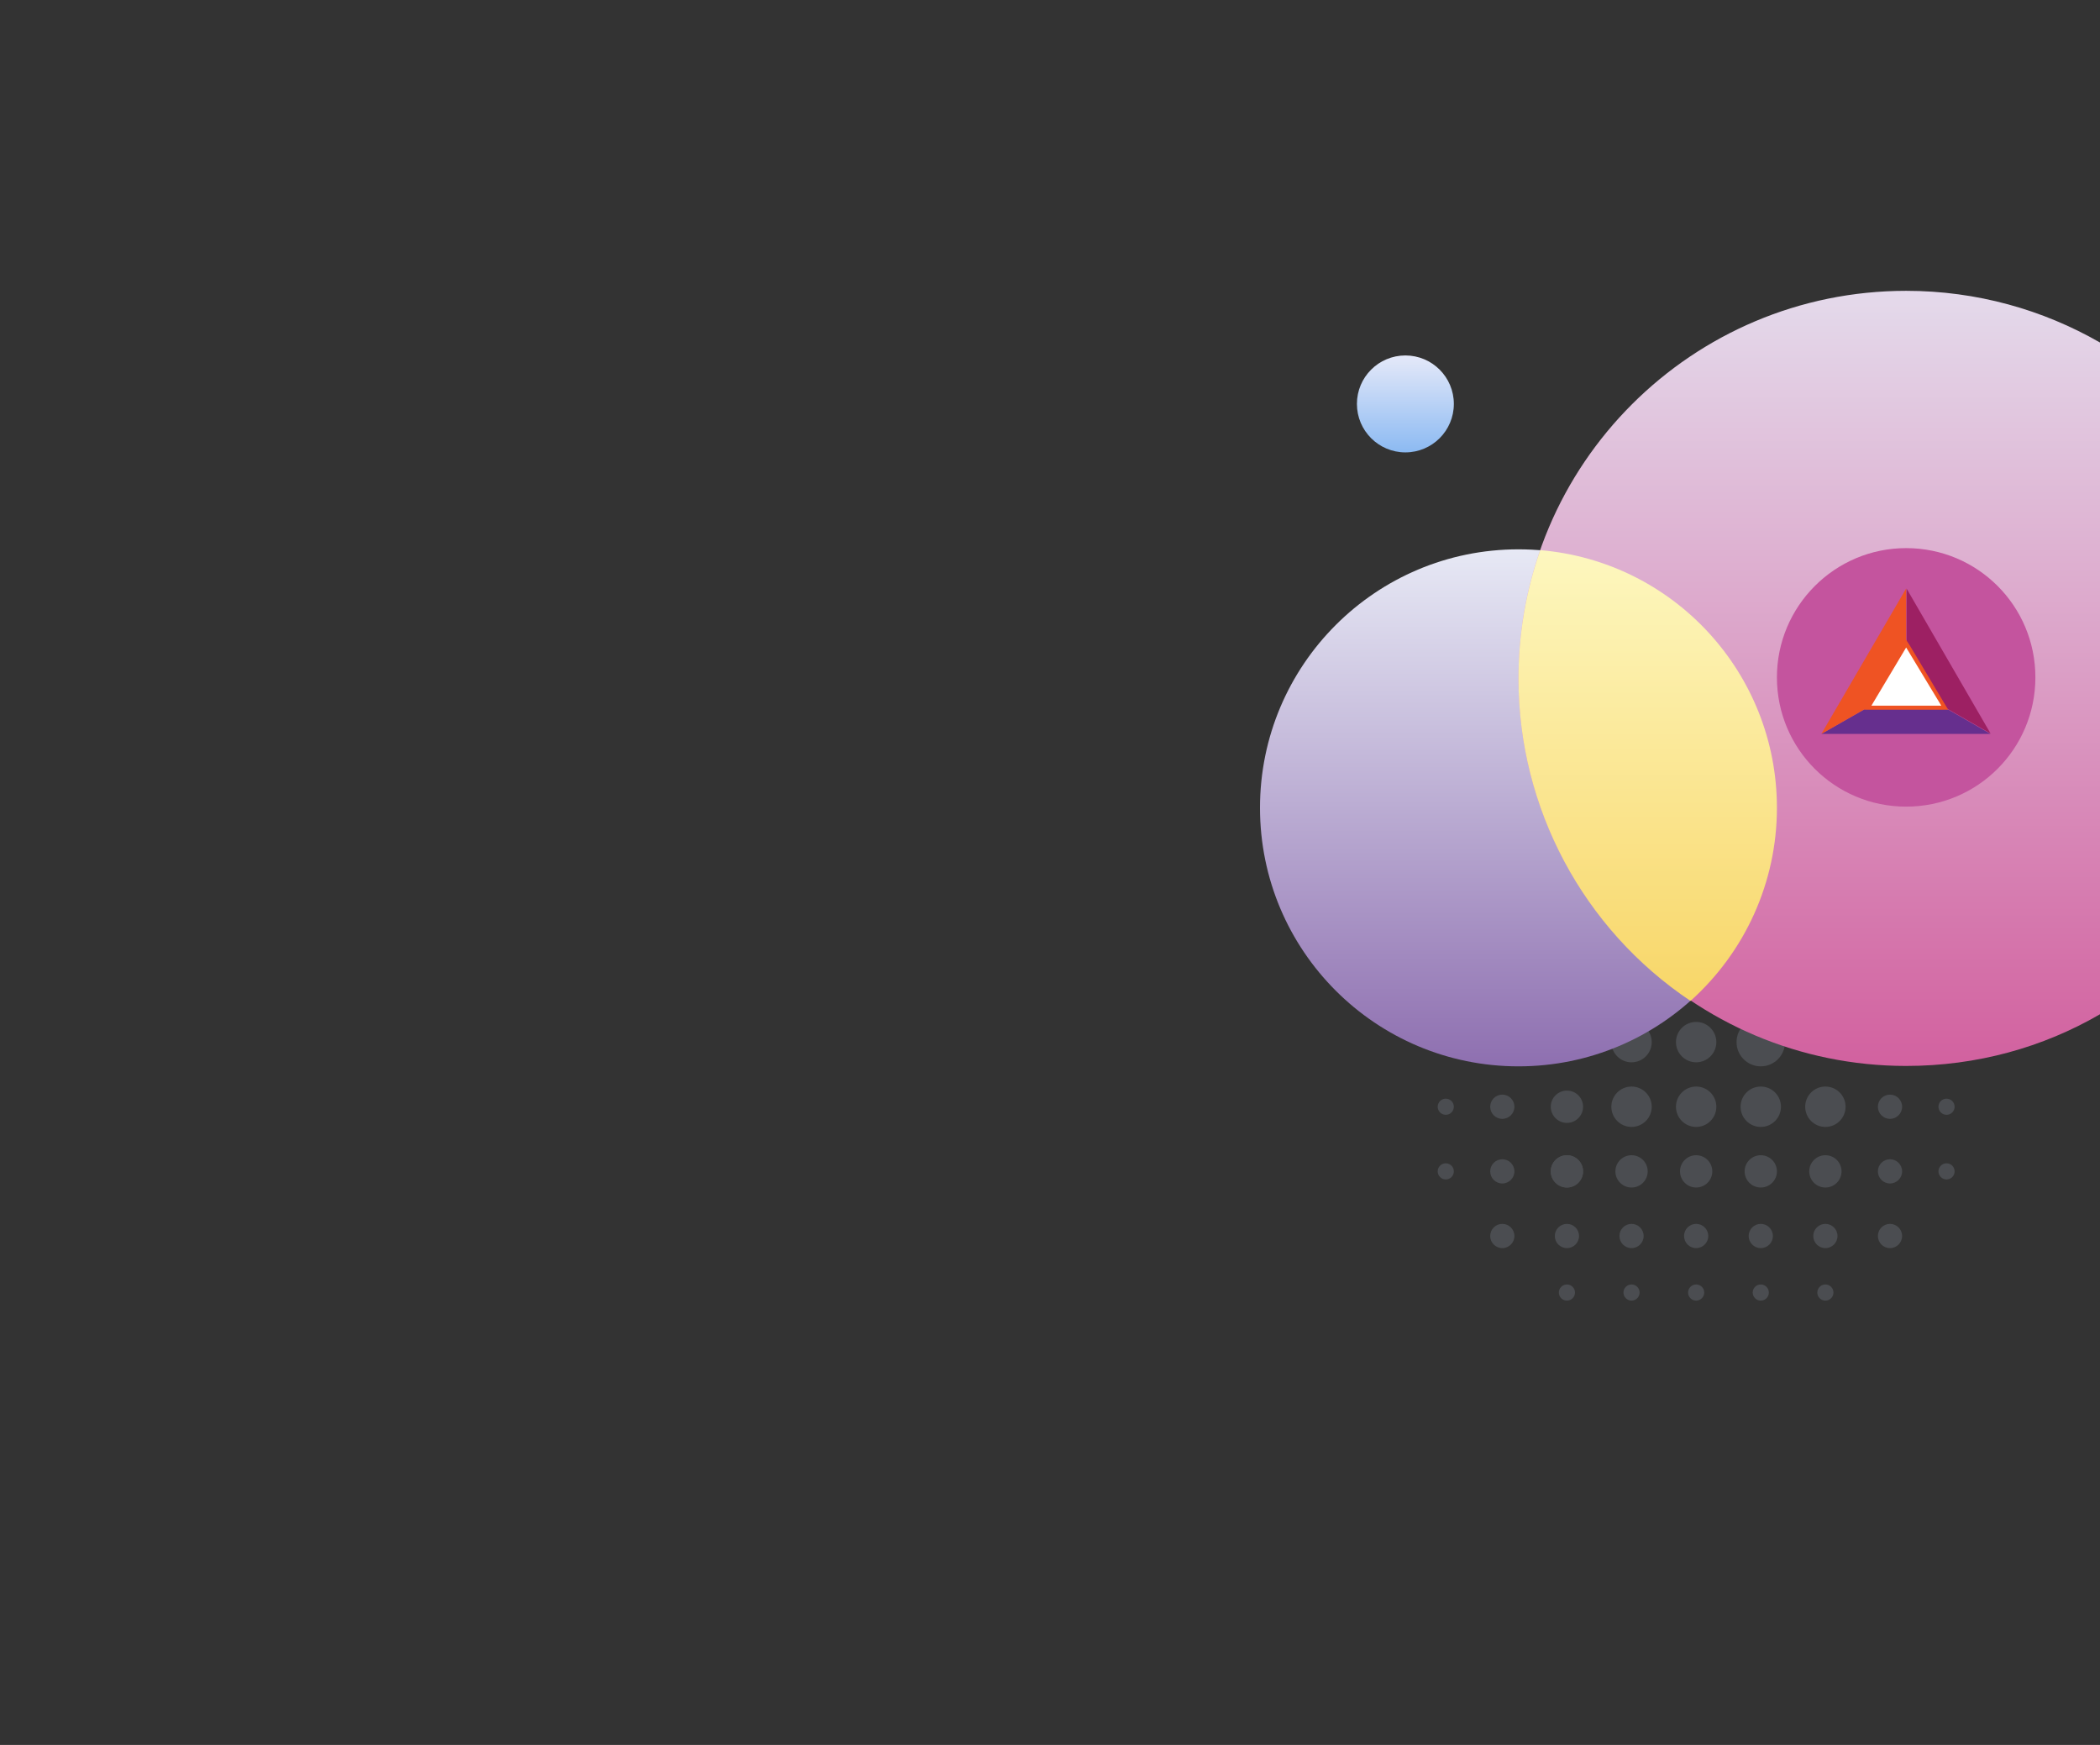 <svg xmlns="http://www.w3.org/2000/svg" width="520" height="432" viewBox="0 0 520 432">
<rect x="0" y="0" width="520" height="432" fill="#333333" stroke="none"/>
<style type="text/css">
	.st0{opacity:0.2;}
	.st1{fill:#A9B5C7;}
	.st2{fill:url(#Ellipse_125_1_);}
	.st3{fill:url(#Ellipse_127_1_);}
	.st4{fill:url(#Ellipse_126_1_);}
	.st5{fill:url(#Intersection_3_1_);}
	.st6{fill:#C4549E;}
	.st7{fill:#662F8E;}
	.st8{fill:#9D2063;}
	.st9{fill:#EF5323;}
	.st10{fill:#FFFFFF;}
</style>
<g>
	<g id="bg_tile_sai" transform="translate(-104 -640)">
		<g id="Group_1238" transform="translate(84 18)" class="st0">
			<circle id="Ellipse_112" class="st1" cx="392" cy="912" r="3"/>
			<circle id="Ellipse_145" class="st1" cx="488" cy="912" r="3"/>
			<circle id="Ellipse_147" class="st1" cx="488" cy="896" r="3"/>
			<circle id="Ellipse_113" class="st1" cx="392" cy="896" r="3"/>
			<circle id="Ellipse_114" class="st1" cx="392" cy="880" r="3"/>
			<circle id="Ellipse_115" class="st1" cx="392" cy="864" r="3"/>
			<circle id="Ellipse_116" class="st1" cx="392" cy="848" r="3"/>
			<circle id="Ellipse_112-2" class="st1" cx="378" cy="912" r="2"/>
			<circle id="Ellipse_113-2" class="st1" cx="378" cy="896" r="2"/>
			<circle id="Ellipse_114-2" class="st1" cx="378" cy="880" r="2"/>
			<circle id="Ellipse_115-2" class="st1" cx="378" cy="864" r="2"/>
			<circle id="Ellipse_116-2" class="st1" cx="378" cy="848" r="2"/>
			<circle id="Ellipse_112-3" class="st1" cx="408" cy="912" r="4"/>
			<circle id="Ellipse_113-3" class="st1" cx="408" cy="896" r="4"/>
			<circle id="Ellipse_114-3" class="st1" cx="408" cy="880" r="4"/>
			<circle id="Ellipse_115-3" class="st1" cx="408" cy="864" r="4"/>
			<circle id="Ellipse_116-3" class="st1" cx="408" cy="848" r="4"/>
			<circle id="Ellipse_112-4" class="st1" cx="472" cy="928" r="3"/>
			<circle id="Ellipse_146" class="st1" cx="488" cy="928" r="3"/>
			<circle id="Ellipse_113-4" class="st1" cx="456" cy="928" r="3"/>
			<circle id="Ellipse_114-4" class="st1" cx="440" cy="928" r="3"/>
			<circle id="Ellipse_115-4" class="st1" cx="424" cy="928" r="3"/>
			<circle id="Ellipse_116-4" class="st1" cx="408" cy="928" r="3"/>
			<circle id="Ellipse_136" class="st1" cx="392" cy="928" r="3"/>
			<circle id="Ellipse_112-5" class="st1" cx="472" cy="942" r="2"/>
			<circle id="Ellipse_144" class="st1" cx="502" cy="912" r="2"/>
			<circle id="Ellipse_148" class="st1" cx="502" cy="896" r="2"/>
			<circle id="Ellipse_113-5" class="st1" cx="456" cy="942" r="2"/>
			<circle id="Ellipse_114-5" class="st1" cx="440" cy="942" r="2"/>
			<circle id="Ellipse_115-5" class="st1" cx="424" cy="942" r="2"/>
			<circle id="Ellipse_116-5" class="st1" cx="408" cy="942" r="2"/>
			<circle id="Ellipse_112-6" class="st1" cx="472" cy="912" r="4"/>
			<circle id="Ellipse_113-6" class="st1" cx="456" cy="912" r="4"/>
			<circle id="Ellipse_114-6" class="st1" cx="440" cy="912" r="4"/>
			<circle id="Ellipse_115-6" class="st1" cx="424" cy="912" r="4"/>
			<circle id="Ellipse_137" class="st1" cx="424" cy="896" r="5"/>
			<circle id="Ellipse_138" class="st1" cx="440" cy="896" r="5"/>
			<circle id="Ellipse_140" class="st1" cx="456" cy="896" r="5"/>
			<circle id="Ellipse_141" class="st1" cx="472" cy="896" r="5"/>
			<circle id="Ellipse_139" class="st1" cx="424" cy="880" r="5"/>
			<circle id="Ellipse_142" class="st1" cx="440" cy="880" r="5"/>
			<circle id="Ellipse_143" class="st1" cx="456" cy="880" r="6"/>
			<circle id="Ellipse_116-6" class="st1" cx="408" cy="912" r="4"/>
		</g>
		
			<linearGradient id="Ellipse_125_1_" gradientUnits="userSpaceOnUse" x1="135.078" y1="4.203" x2="135.078" y2="3.203" gradientTransform="matrix(128 0 0 128 -16810 366.002)">
			<stop  offset="0" style="stop-color:#8E6FB0"/>
			<stop  offset="1" style="stop-color:#E7E9F5"/>
		</linearGradient>
		<circle id="Ellipse_125" class="st2" cx="480" cy="840" r="64"/>
		
			<linearGradient id="Ellipse_127_1_" gradientUnits="userSpaceOnUse" x1="134.761" y1="3.135" x2="134.761" y2="2.135" gradientTransform="matrix(192 0 0 192 -25322 301.995)">
			<stop  offset="0" style="stop-color:#D2619F"/>
			<stop  offset="1" style="stop-color:#E4DAEB"/>
		</linearGradient>
		<path id="Ellipse_127" class="st3" d="M576,712c17.5,0,33.9,4.7,48,12.8c0,0,0,0,0,0l0,166.3c0,0,0,0,0,0
			c-14.1,8.2-30.5,12.8-48,12.8c-53,0-96-43-96-96S523,712,576,712z"/>
		
			<linearGradient id="Ellipse_126_1_" gradientUnits="userSpaceOnUse" x1="137.583" y1="18.083" x2="137.583" y2="17.083" gradientTransform="matrix(24 0 0 24 -2850 317.999)">
			<stop  offset="0" style="stop-color:#8CBAF2"/>
			<stop  offset="1" style="stop-color:#E5E9F9"/>
		</linearGradient>
		<circle id="Ellipse_126" class="st4" cx="452" cy="740" r="12"/>
		
			<linearGradient id="Intersection_3_1_" gradientUnits="userSpaceOnUse" x1="135.656" y1="4.676" x2="135.656" y2="3.675" gradientTransform="matrix(64 0 0 111.555 -8170.014 366.223)">
			<stop  offset="0" style="stop-color:#F8D668"/>
			<stop  offset="1" style="stop-color:#FDF7BF"/>
		</linearGradient>
		<path id="Intersection_3" class="st5" d="M480,808c0-10.8,1.8-21.6,5.4-31.8C518.5,779,544,806.7,544,840
			c0,18.3-7.8,35.6-21.4,47.8C496,870,480,840,480,808z"/>
	</g>
</g>
<g id="ic_token_bat_1_" transform="translate(-181 -376)">
	<path id="Rectangle_419_1_" class="st6" d="M653,511.7L653,511.7c17.7,0,32,14.3,32,32l0,0c0,17.7-14.3,32-32,32l0,0
		c-17.7,0-32-14.3-32-32l0,0C621,526.1,635.3,511.7,653,511.7z"/>
	<g id="Group_405_1_" transform="translate(192 386)">
		<path id="Path_332_1_" class="st7" d="M481.9,171.7L461,159.7l-21,12L481.9,171.7z"/>
		<path id="Path_333_1_" class="st8" d="M461.1,135.7l0,24l20.8,11.9L461.1,135.7z"/>
		<path id="Path_334_1_" class="st9" d="M440,171.7l21-12l0-24L440,171.7z"/>
		<g id="Path_335_1_">
			<path class="st10" d="M470.5,165.2h-19l0.5-0.8l8.6-14.4l0.4-0.7l0.4,0.7l8.6,14.4L470.5,165.2L470.5,165.2z"/>
			<path class="st9" d="M461,150.3l-8.6,14.4h17.3L461,150.3 M461,148.4l0.9,1.4l8.6,14.4l0.9,1.5h-20.8l0.9-1.5l8.6-14.4L461,148.4
				L461,148.4z"/>
		</g>
	</g>
</g>
</svg>
